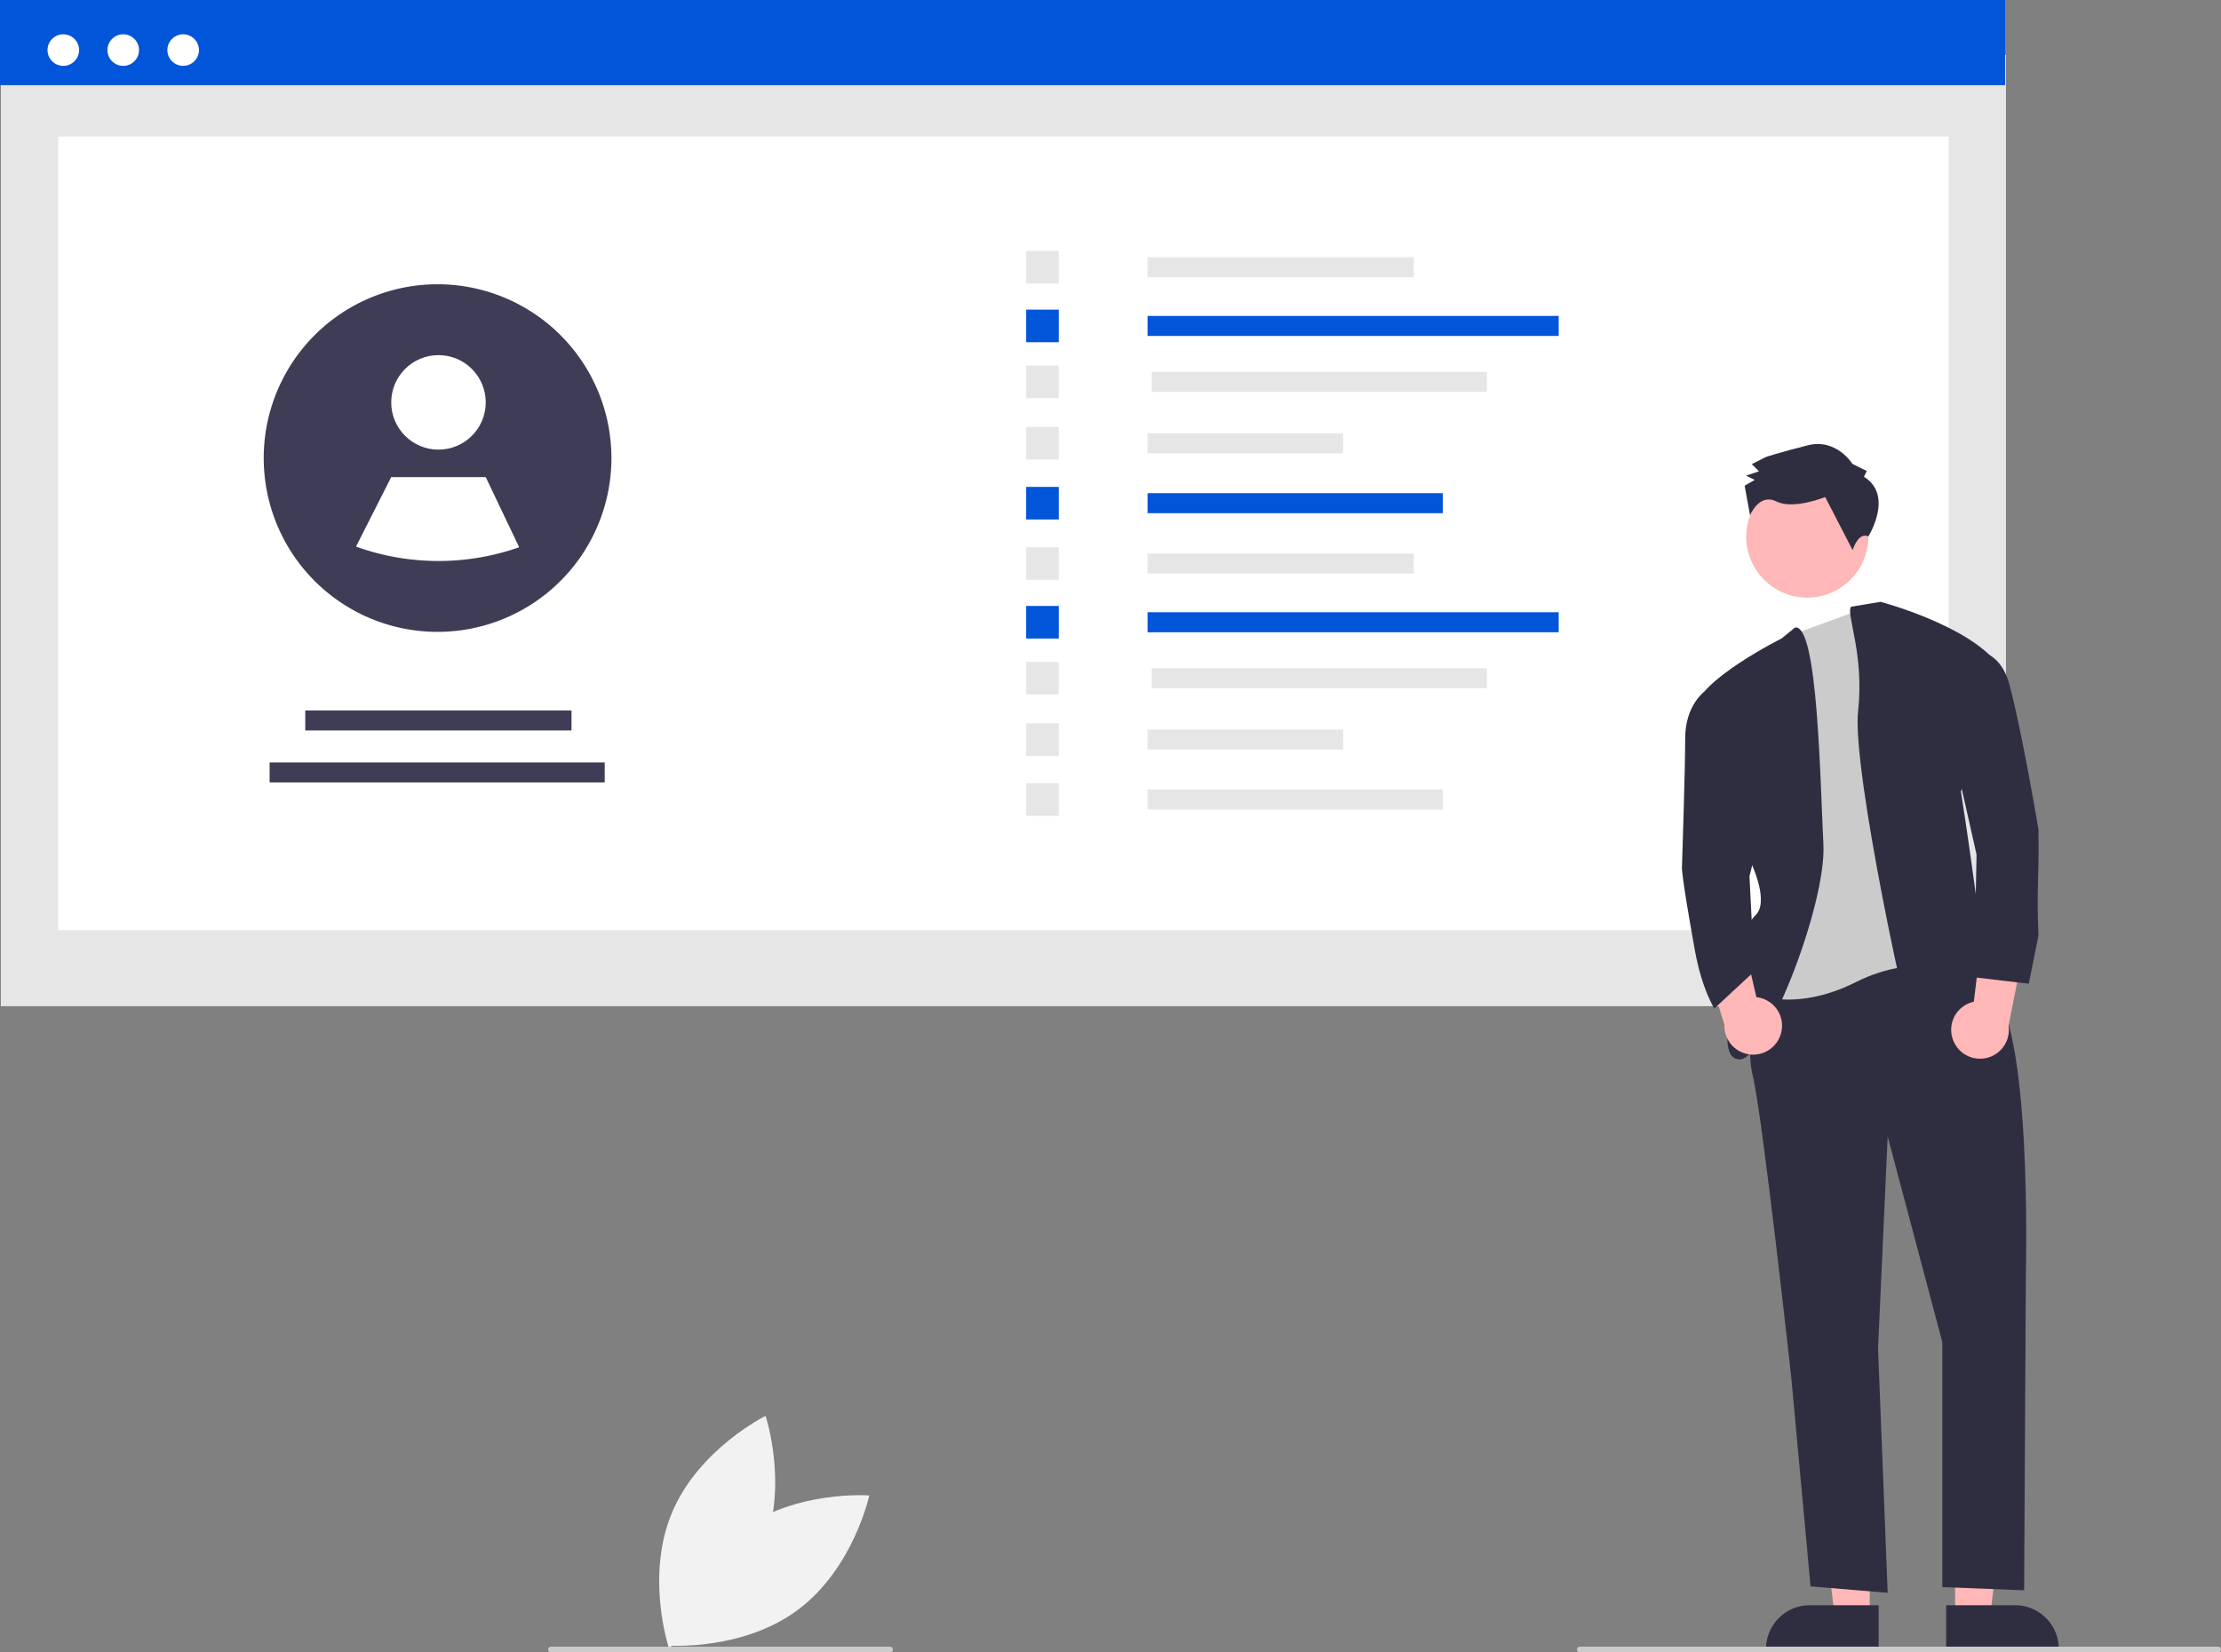 <svg id="a94ba0b8-26cf-4acb-8f4d-19fff06c7e94" data-name="Layer 1" xmlns="http://www.w3.org/2000/svg" width="779.32" height="579.944" viewBox="0 0 779.32 579.944"><rect x="0" y="0" width="779.32" height="579.944" fill="#808080" stroke="none"/><rect id="ab2e16f2-9798-47da-b25d-769524f3c86f" data-name="Rectangle 62" x="0.3" y="19.289" width="703.576" height="333.859" fill="#e6e6e6"/><rect id="bf81c03f-68cf-4889-8697-1102f95f97bb" data-name="Rectangle 75" x="20.419" y="47.918" width="663.339" height="278.549" fill="#fff"/><rect id="f065dccc-d150-492a-a09f-a7f3f89523f0" data-name="Rectangle 80" width="703.576" height="29.89" fill="#0055d9"/><circle id="bdbbf39c-df25-4682-8b85-5a6af4a1bd14" data-name="Ellipse 90" cx="22.212" cy="17.576" r="5.54" fill="#fff"/><circle id="abcd4292-0b1f-4102-9b5e-e8bbd87baabc" data-name="Ellipse 91" cx="43.24" cy="17.576" r="5.54" fill="#fff"/><circle id="a3fb731e-8b3d-41ca-96f2-91600dc0b434" data-name="Ellipse 92" cx="64.269" cy="17.576" r="5.54" fill="#fff"/><rect x="402.655" y="90.268" width="93.423" height="7.022" fill="#e6e6e6"/><rect x="402.655" y="110.882" width="144.266" height="7.022" fill="#0055d9"/><rect x="404.155" y="130.514" width="117.573" height="7.022" fill="#e6e6e6"/><rect x="402.655" y="152.055" width="68.637" height="7.022" fill="#e6e6e6"/><rect x="402.655" y="173.095" width="103.592" height="7.022" fill="#0055d9"/><rect x="360.074" y="88.059" width="11.44" height="11.44" fill="#e6e6e6"/><rect x="360.074" y="108.673" width="11.44" height="11.44" fill="#0055d9"/><rect x="360.074" y="128.305" width="11.44" height="11.44" fill="#e6e6e6"/><rect x="360.074" y="149.846" width="11.44" height="11.44" fill="#e6e6e6"/><rect x="360.074" y="170.887" width="11.44" height="11.44" fill="#0055d9"/><rect x="402.655" y="194.268" width="93.423" height="7.022" fill="#e6e6e6"/><rect x="402.655" y="214.882" width="144.266" height="7.022" fill="#0055d9"/><rect x="404.155" y="234.514" width="117.573" height="7.022" fill="#e6e6e6"/><rect x="402.655" y="256.055" width="68.637" height="7.022" fill="#e6e6e6"/><rect x="402.655" y="277.095" width="103.592" height="7.022" fill="#e6e6e6"/><rect x="360.074" y="192.059" width="11.44" height="11.44" fill="#e6e6e6"/><rect x="360.074" y="212.673" width="11.44" height="11.44" fill="#0055d9"/><rect x="360.074" y="232.305" width="11.44" height="11.44" fill="#e6e6e6"/><rect x="360.074" y="253.846" width="11.44" height="11.44" fill="#e6e6e6"/><rect x="360.074" y="274.887" width="11.44" height="11.44" fill="#e6e6e6"/><rect x="107.112" y="249.347" width="93.423" height="7.022" fill="#3f3d56"/><rect x="94.612" y="267.593" width="117.573" height="7.022" fill="#3f3d56"/><path d="M424.884,320.798a61.022,61.022,0,0,1-89.925,53.721l-.012-.012a61.004,61.004,0,1,1,89.936-53.71Z" transform="translate(-210.34 -160.028)" fill="#3f3d56"/><circle cx="153.855" cy="141.226" r="16.583" fill="#fff"/><path d="M392.51,352.1a85.471,85.471,0,0,1-57.239-.222l-.012-.008,12.354-24.386h33.165Z" transform="translate(-210.34 -160.028)" fill="#fff"/><polygon points="656.072 567.394 643.813 567.394 637.98 520.106 656.075 520.107 656.072 567.394" fill="#ffb7b7"/><path d="M869.539,739.306l-39.531-.001v-.5a15.387,15.387,0,0,1,15.386-15.386h.001l24.144.001Z" transform="translate(-210.34 -160.028)" fill="#2f2e41"/><polygon points="686.016 567.394 698.276 567.394 704.108 520.106 686.014 520.107 686.016 567.394" fill="#ffb7b7"/><path d="M893.229,723.42l24.144-.001h.001a15.387,15.387,0,0,1,15.386,15.386v.5l-39.531.001Z" transform="translate(-210.34 -160.028)" fill="#2f2e41"/><circle cx="844.498" cy="348.347" r="21.428" transform="translate(-53.567 789.616) rotate(-63.58)" fill="#ffb7b7"/><path d="M828.719,495.759s-6.767,28.195-3.383,41.728,13.534,106.013,13.534,106.013l6.767,73.307,27.067,2.256L869.32,633.35l3.383-74.435,19.173,72.179v85.968l28.706,1.128.617-111.907s2.256-87.968-12.406-99.246-16.917-13.534-16.917-13.534Z" transform="translate(-210.34 -160.028)" fill="#2f2e41"/><path d="M869.58,371.701l25.679,13.534,3.383,117.291s-14.661-9.022-37.217,2.256-37.217,3.383-37.217,3.383l13.534-50.751-5.639-67.668,8.065-7.32Z" transform="translate(-210.34 -160.028)" fill="#cbcbcb"/><path d="M840.17,380.291l-4.685,3.816s-29.323,14.661-30.451,24.812l20.3,55.262s5.639,12.406,1.128,16.917-9.022,15.789-7.895,21.428-6.767,29.323,2.256,29.323,30.451-54.134,29.323-75.562S848.239,378.73,840.17,380.291Z" transform="translate(-210.34 -160.028)" fill="#2f2e41"/><path d="M859.884,372.972l10.33-1.719s38.345,10.15,43.984,27.067l-15.789,39.473s11.278,72.179,7.895,72.179h-3.383s9.022,6.767,3.383,9.022-19.173,20.3-22.556,12.406-23.684-101.502-21.428-121.802S857.881,375.099,859.884,372.972Z" transform="translate(-210.34 -160.028)" fill="#2f2e41"/><path d="M864.367,327.366l1.004-2.02-5.05-2.509s-5.571-9.065-15.652-6.517-14.616,4.072-14.616,4.072l-5.037,2.535,2.528,2.515-4.535,1.525,3.03,1.505-3.525,2.026,1.898,10.388s3.152-7.879,9.212-4.868,17.145-1.556,17.145-1.556l9.63,18.637s1.987-6.533,5.529-4.791C865.926,348.307,874.976,333.896,864.367,327.366Z" transform="translate(-210.34 -160.028)" fill="#2f2e41"/><path d="M895.736,525.265a10.056,10.056,0,0,1,7.187-13.642l4.341-35.47,14.146,12.031-6.291,31.839a10.11,10.11,0,0,1-19.383,5.243Z" transform="translate(-210.34 -160.028)" fill="#ffb7b7"/><path d="M835.234,522.824a10.056,10.056,0,0,0-8.593-12.803l-8.078-34.81L805.773,488.674l9.632,30.992A10.11,10.11,0,0,0,835.234,522.824Z" transform="translate(-210.34 -160.028)" fill="#ffb7b7"/><path d="M896.281,389.129s14.661-5.639,19.173,11.278S925.604,451.158,925.604,451.158c.28,18.814-.72,18.814,0,37.217l-3.383,16.917-19.173-2.256.836-43.065-9.859-43.776Z" transform="translate(-210.34 -160.028)" fill="#2f2e41"/><path d="M815.185,402.152l-6.951.744s-6.582,4.895-6.582,16.173-1.128,45.112-1.128,45.112-.64.792,4.511,29.323c2.511,13.906,6.849,20.469,6.849,20.469l14-13-1.677-33.408,4.511-18.045Z" transform="translate(-210.34 -160.028)" fill="#2f2e41"/><path d="M988.66,739.972h-224a1,1,0,0,1,0-2h224a1,1,0,0,1,0,2Z" transform="translate(-210.34 -160.028)" fill="#cbcbcb"/><path d="M522.66,739.972h-119a1,1,0,0,1,0-2h119a1,1,0,0,1,0,2Z" transform="translate(-210.34 -160.028)" fill="#cbcbcb"/><path d="M469.745,697.435c-19.511,14.544-25.04,40.135-25.04,40.135s26.104,2.009,45.615-12.535S515.36,684.9,515.36,684.9,489.256,682.891,469.745,697.435Z" transform="translate(-210.34 -160.028)" fill="#f2f2f2"/><path d="M477.873,704.264C468.496,726.72,445.011,738.292,445.011,738.292s-8.281-24.837,1.096-47.293,32.862-34.028,32.862-34.028S487.25,681.808,477.873,704.264Z" transform="translate(-210.34 -160.028)" fill="#f2f2f2"/></svg>